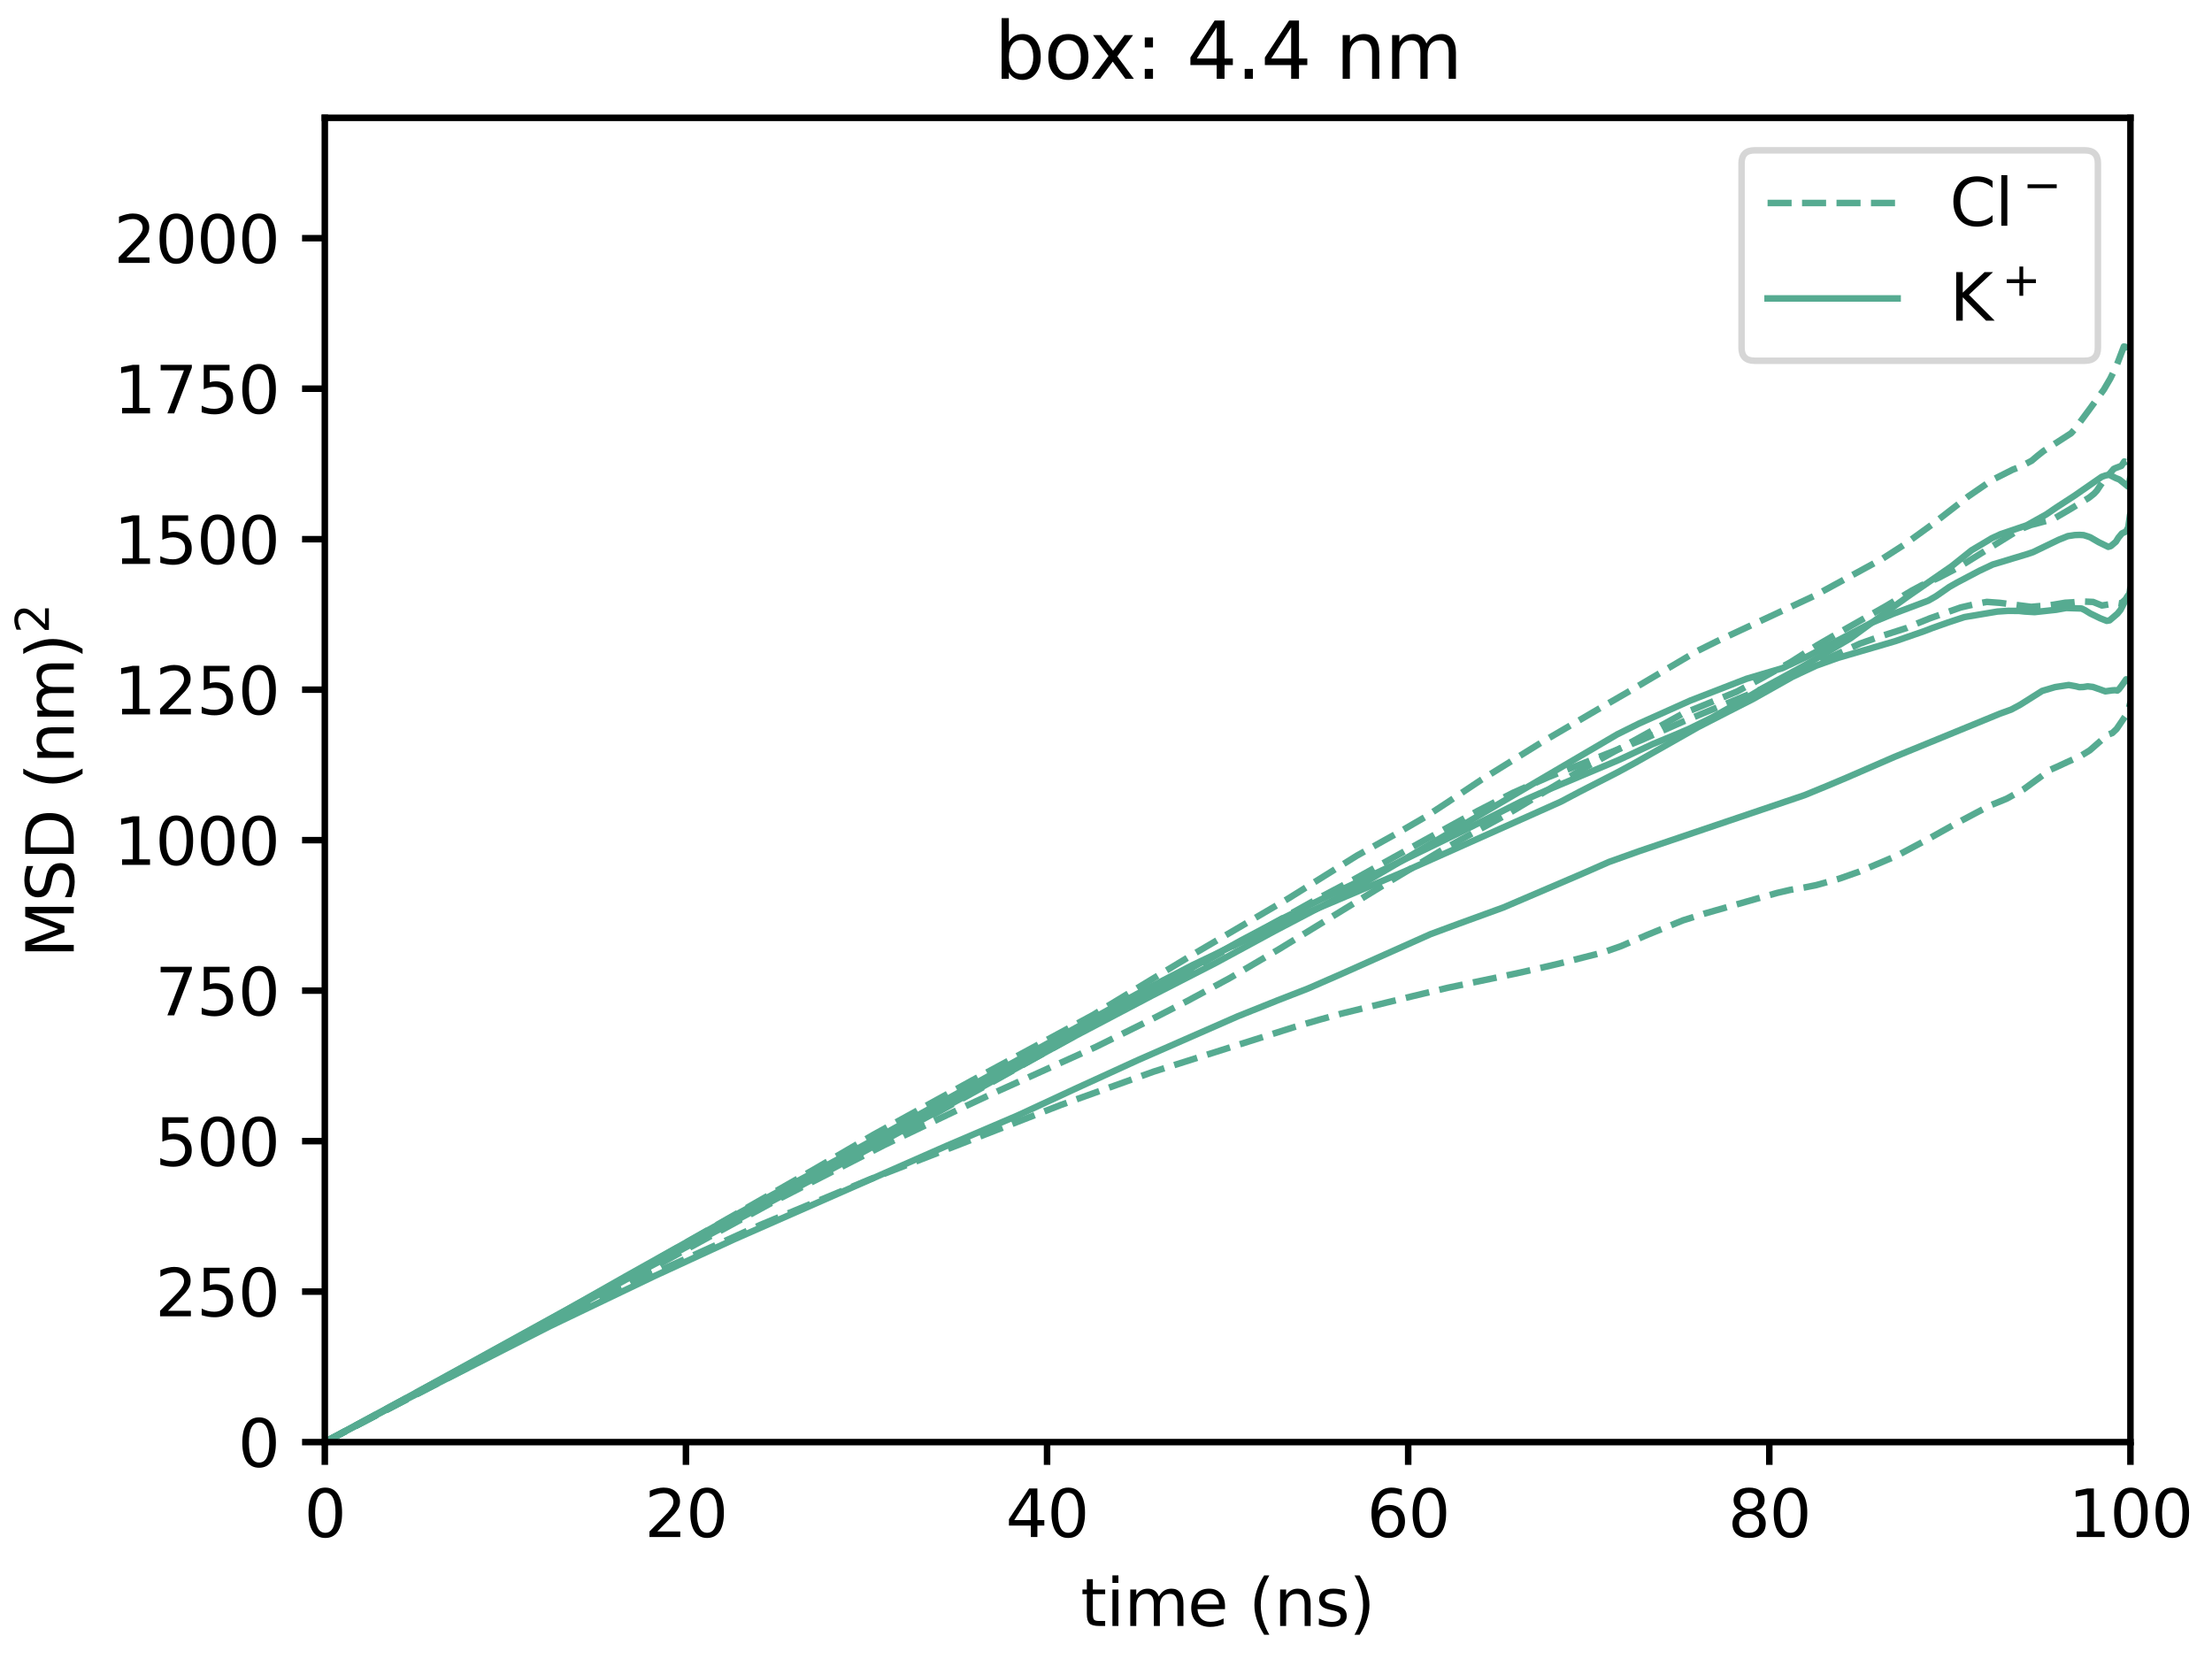<?xml version="1.0" encoding="utf-8" standalone="no"?>
<!DOCTYPE svg PUBLIC "-//W3C//DTD SVG 1.1//EN"
  "http://www.w3.org/Graphics/SVG/1.1/DTD/svg11.dtd">
<svg xmlns:xlink="http://www.w3.org/1999/xlink" width="340.157pt" height="255.118pt" viewBox="0 0 340.157 255.118" xmlns="http://www.w3.org/2000/svg" version="1.1">
 <defs>
  <style type="text/css">*{stroke-linejoin: round; stroke-linecap: butt}</style>
 </defs>
 <g id="figure_1">
  <g id="patch_1">
   <path d="M 0 255.118 
L 340.157 255.118 
L 340.157 0 
L 0 0 
z
" style="fill: #ffffff"/>
  </g>
  <g id="axes_1">
   <g id="patch_2">
    <path d="M 49.95 221.762 
L 327.613 221.762 
L 327.613 18.118 
L 49.95 18.118 
z
" style="fill: #ffffff"/>
   </g>
   <g id="matplotlib.axis_1">
    <g id="xtick_1">
     <g id="line2d_1">
      <defs>
       <path id="m25b1a34e1c" d="M 0 0 
L 0 3.5 
" style="stroke: #000000"/>
      </defs>
      <g>
       <use xlink:href="#m25b1a34e1c" x="49.95" y="221.762" style="stroke: #000000"/>
      </g>
     </g>
     <g id="text_1">
      <!-- 0 -->
      <g transform="translate(46.769 236.36) scale(0.1 -0.1)">
       <defs>
        <path id="DejaVuSans-30" d="M 2034 4250 
Q 1547 4250 1301 3770 
Q 1056 3291 1056 2328 
Q 1056 1369 1301 889 
Q 1547 409 2034 409 
Q 2525 409 2770 889 
Q 3016 1369 3016 2328 
Q 3016 3291 2770 3770 
Q 2525 4250 2034 4250 
z
M 2034 4750 
Q 2819 4750 3233 4129 
Q 3647 3509 3647 2328 
Q 3647 1150 3233 529 
Q 2819 -91 2034 -91 
Q 1250 -91 836 529 
Q 422 1150 422 2328 
Q 422 3509 836 4129 
Q 1250 4750 2034 4750 
z
" transform="scale(0.016)"/>
       </defs>
       <use xlink:href="#DejaVuSans-30"/>
      </g>
     </g>
    </g>
    <g id="xtick_2">
     <g id="line2d_2">
      <g>
       <use xlink:href="#m25b1a34e1c" x="105.483" y="221.762" style="stroke: #000000"/>
      </g>
     </g>
     <g id="text_2">
      <!-- 20 -->
      <g transform="translate(99.12 236.36) scale(0.1 -0.1)">
       <defs>
        <path id="DejaVuSans-32" d="M 1228 531 
L 3431 531 
L 3431 0 
L 469 0 
L 469 531 
Q 828 903 1448 1529 
Q 2069 2156 2228 2338 
Q 2531 2678 2651 2914 
Q 2772 3150 2772 3378 
Q 2772 3750 2511 3984 
Q 2250 4219 1831 4219 
Q 1534 4219 1204 4116 
Q 875 4013 500 3803 
L 500 4441 
Q 881 4594 1212 4672 
Q 1544 4750 1819 4750 
Q 2544 4750 2975 4387 
Q 3406 4025 3406 3419 
Q 3406 3131 3298 2873 
Q 3191 2616 2906 2266 
Q 2828 2175 2409 1742 
Q 1991 1309 1228 531 
z
" transform="scale(0.016)"/>
       </defs>
       <use xlink:href="#DejaVuSans-32"/>
       <use xlink:href="#DejaVuSans-30" x="63.623"/>
      </g>
     </g>
    </g>
    <g id="xtick_3">
     <g id="line2d_3">
      <g>
       <use xlink:href="#m25b1a34e1c" x="161.016" y="221.762" style="stroke: #000000"/>
      </g>
     </g>
     <g id="text_3">
      <!-- 40 -->
      <g transform="translate(154.653 236.36) scale(0.1 -0.1)">
       <defs>
        <path id="DejaVuSans-34" d="M 2419 4116 
L 825 1625 
L 2419 1625 
L 2419 4116 
z
M 2253 4666 
L 3047 4666 
L 3047 1625 
L 3713 1625 
L 3713 1100 
L 3047 1100 
L 3047 0 
L 2419 0 
L 2419 1100 
L 313 1100 
L 313 1709 
L 2253 4666 
z
" transform="scale(0.016)"/>
       </defs>
       <use xlink:href="#DejaVuSans-34"/>
       <use xlink:href="#DejaVuSans-30" x="63.623"/>
      </g>
     </g>
    </g>
    <g id="xtick_4">
     <g id="line2d_4">
      <g>
       <use xlink:href="#m25b1a34e1c" x="216.548" y="221.762" style="stroke: #000000"/>
      </g>
     </g>
     <g id="text_4">
      <!-- 60 -->
      <g transform="translate(210.186 236.36) scale(0.1 -0.1)">
       <defs>
        <path id="DejaVuSans-36" d="M 2113 2584 
Q 1688 2584 1439 2293 
Q 1191 2003 1191 1497 
Q 1191 994 1439 701 
Q 1688 409 2113 409 
Q 2538 409 2786 701 
Q 3034 994 3034 1497 
Q 3034 2003 2786 2293 
Q 2538 2584 2113 2584 
z
M 3366 4563 
L 3366 3988 
Q 3128 4100 2886 4159 
Q 2644 4219 2406 4219 
Q 1781 4219 1451 3797 
Q 1122 3375 1075 2522 
Q 1259 2794 1537 2939 
Q 1816 3084 2150 3084 
Q 2853 3084 3261 2657 
Q 3669 2231 3669 1497 
Q 3669 778 3244 343 
Q 2819 -91 2113 -91 
Q 1303 -91 875 529 
Q 447 1150 447 2328 
Q 447 3434 972 4092 
Q 1497 4750 2381 4750 
Q 2619 4750 2861 4703 
Q 3103 4656 3366 4563 
z
" transform="scale(0.016)"/>
       </defs>
       <use xlink:href="#DejaVuSans-36"/>
       <use xlink:href="#DejaVuSans-30" x="63.623"/>
      </g>
     </g>
    </g>
    <g id="xtick_5">
     <g id="line2d_5">
      <g>
       <use xlink:href="#m25b1a34e1c" x="272.081" y="221.762" style="stroke: #000000"/>
      </g>
     </g>
     <g id="text_5">
      <!-- 80 -->
      <g transform="translate(265.718 236.36) scale(0.1 -0.1)">
       <defs>
        <path id="DejaVuSans-38" d="M 2034 2216 
Q 1584 2216 1326 1975 
Q 1069 1734 1069 1313 
Q 1069 891 1326 650 
Q 1584 409 2034 409 
Q 2484 409 2743 651 
Q 3003 894 3003 1313 
Q 3003 1734 2745 1975 
Q 2488 2216 2034 2216 
z
M 1403 2484 
Q 997 2584 770 2862 
Q 544 3141 544 3541 
Q 544 4100 942 4425 
Q 1341 4750 2034 4750 
Q 2731 4750 3128 4425 
Q 3525 4100 3525 3541 
Q 3525 3141 3298 2862 
Q 3072 2584 2669 2484 
Q 3125 2378 3379 2068 
Q 3634 1759 3634 1313 
Q 3634 634 3220 271 
Q 2806 -91 2034 -91 
Q 1263 -91 848 271 
Q 434 634 434 1313 
Q 434 1759 690 2068 
Q 947 2378 1403 2484 
z
M 1172 3481 
Q 1172 3119 1398 2916 
Q 1625 2713 2034 2713 
Q 2441 2713 2670 2916 
Q 2900 3119 2900 3481 
Q 2900 3844 2670 4047 
Q 2441 4250 2034 4250 
Q 1625 4250 1398 4047 
Q 1172 3844 1172 3481 
z
" transform="scale(0.016)"/>
       </defs>
       <use xlink:href="#DejaVuSans-38"/>
       <use xlink:href="#DejaVuSans-30" x="63.623"/>
      </g>
     </g>
    </g>
    <g id="xtick_6">
     <g id="line2d_6">
      <g>
       <use xlink:href="#m25b1a34e1c" x="327.613" y="221.762" style="stroke: #000000"/>
      </g>
     </g>
     <g id="text_6">
      <!-- 100 -->
      <g transform="translate(318.07 236.36) scale(0.1 -0.1)">
       <defs>
        <path id="DejaVuSans-31" d="M 794 531 
L 1825 531 
L 1825 4091 
L 703 3866 
L 703 4441 
L 1819 4666 
L 2450 4666 
L 2450 531 
L 3481 531 
L 3481 0 
L 794 0 
L 794 531 
z
" transform="scale(0.016)"/>
       </defs>
       <use xlink:href="#DejaVuSans-31"/>
       <use xlink:href="#DejaVuSans-30" x="63.623"/>
       <use xlink:href="#DejaVuSans-30" x="127.246"/>
      </g>
     </g>
    </g>
    <g id="text_7">
     <!-- $\mathrm{time\ (ns)}$ -->
     <g transform="translate(166.182 250.038) scale(0.1 -0.1)">
      <defs>
       <path id="DejaVuSans-74" d="M 1172 4494 
L 1172 3500 
L 2356 3500 
L 2356 3053 
L 1172 3053 
L 1172 1153 
Q 1172 725 1289 603 
Q 1406 481 1766 481 
L 2356 481 
L 2356 0 
L 1766 0 
Q 1100 0 847 248 
Q 594 497 594 1153 
L 594 3053 
L 172 3053 
L 172 3500 
L 594 3500 
L 594 4494 
L 1172 4494 
z
" transform="scale(0.016)"/>
       <path id="DejaVuSans-69" d="M 603 3500 
L 1178 3500 
L 1178 0 
L 603 0 
L 603 3500 
z
M 603 4863 
L 1178 4863 
L 1178 4134 
L 603 4134 
L 603 4863 
z
" transform="scale(0.016)"/>
       <path id="DejaVuSans-6d" d="M 3328 2828 
Q 3544 3216 3844 3400 
Q 4144 3584 4550 3584 
Q 5097 3584 5394 3201 
Q 5691 2819 5691 2113 
L 5691 0 
L 5113 0 
L 5113 2094 
Q 5113 2597 4934 2840 
Q 4756 3084 4391 3084 
Q 3944 3084 3684 2787 
Q 3425 2491 3425 1978 
L 3425 0 
L 2847 0 
L 2847 2094 
Q 2847 2600 2669 2842 
Q 2491 3084 2119 3084 
Q 1678 3084 1418 2786 
Q 1159 2488 1159 1978 
L 1159 0 
L 581 0 
L 581 3500 
L 1159 3500 
L 1159 2956 
Q 1356 3278 1631 3431 
Q 1906 3584 2284 3584 
Q 2666 3584 2933 3390 
Q 3200 3197 3328 2828 
z
" transform="scale(0.016)"/>
       <path id="DejaVuSans-65" d="M 3597 1894 
L 3597 1613 
L 953 1613 
Q 991 1019 1311 708 
Q 1631 397 2203 397 
Q 2534 397 2845 478 
Q 3156 559 3463 722 
L 3463 178 
Q 3153 47 2828 -22 
Q 2503 -91 2169 -91 
Q 1331 -91 842 396 
Q 353 884 353 1716 
Q 353 2575 817 3079 
Q 1281 3584 2069 3584 
Q 2775 3584 3186 3129 
Q 3597 2675 3597 1894 
z
M 3022 2063 
Q 3016 2534 2758 2815 
Q 2500 3097 2075 3097 
Q 1594 3097 1305 2825 
Q 1016 2553 972 2059 
L 3022 2063 
z
" transform="scale(0.016)"/>
       <path id="DejaVuSans-28" d="M 1984 4856 
Q 1566 4138 1362 3434 
Q 1159 2731 1159 2009 
Q 1159 1288 1364 580 
Q 1569 -128 1984 -844 
L 1484 -844 
Q 1016 -109 783 600 
Q 550 1309 550 2009 
Q 550 2706 781 3412 
Q 1013 4119 1484 4856 
L 1984 4856 
z
" transform="scale(0.016)"/>
       <path id="DejaVuSans-6e" d="M 3513 2113 
L 3513 0 
L 2938 0 
L 2938 2094 
Q 2938 2591 2744 2837 
Q 2550 3084 2163 3084 
Q 1697 3084 1428 2787 
Q 1159 2491 1159 1978 
L 1159 0 
L 581 0 
L 581 3500 
L 1159 3500 
L 1159 2956 
Q 1366 3272 1645 3428 
Q 1925 3584 2291 3584 
Q 2894 3584 3203 3211 
Q 3513 2838 3513 2113 
z
" transform="scale(0.016)"/>
       <path id="DejaVuSans-73" d="M 2834 3397 
L 2834 2853 
Q 2591 2978 2328 3040 
Q 2066 3103 1784 3103 
Q 1356 3103 1142 2972 
Q 928 2841 928 2578 
Q 928 2378 1081 2264 
Q 1234 2150 1697 2047 
L 1894 2003 
Q 2506 1872 2764 1633 
Q 3022 1394 3022 966 
Q 3022 478 2636 193 
Q 2250 -91 1575 -91 
Q 1294 -91 989 -36 
Q 684 19 347 128 
L 347 722 
Q 666 556 975 473 
Q 1284 391 1588 391 
Q 1994 391 2212 530 
Q 2431 669 2431 922 
Q 2431 1156 2273 1281 
Q 2116 1406 1581 1522 
L 1381 1569 
Q 847 1681 609 1914 
Q 372 2147 372 2553 
Q 372 3047 722 3315 
Q 1072 3584 1716 3584 
Q 2034 3584 2315 3537 
Q 2597 3491 2834 3397 
z
" transform="scale(0.016)"/>
       <path id="DejaVuSans-29" d="M 513 4856 
L 1013 4856 
Q 1481 4119 1714 3412 
Q 1947 2706 1947 2009 
Q 1947 1309 1714 600 
Q 1481 -109 1013 -844 
L 513 -844 
Q 928 -128 1133 580 
Q 1338 1288 1338 2009 
Q 1338 2731 1133 3434 
Q 928 4138 513 4856 
z
" transform="scale(0.016)"/>
      </defs>
      <use xlink:href="#DejaVuSans-74" transform="translate(0 0.016)"/>
      <use xlink:href="#DejaVuSans-69" transform="translate(39.209 0.016)"/>
      <use xlink:href="#DejaVuSans-6d" transform="translate(66.992 0.016)"/>
      <use xlink:href="#DejaVuSans-65" transform="translate(164.404 0.016)"/>
      <use xlink:href="#DejaVuSans-28" transform="translate(258.398 0.016)"/>
      <use xlink:href="#DejaVuSans-6e" transform="translate(297.412 0.016)"/>
      <use xlink:href="#DejaVuSans-73" transform="translate(360.791 0.016)"/>
      <use xlink:href="#DejaVuSans-29" transform="translate(412.89 0.016)"/>
     </g>
    </g>
   </g>
   <g id="matplotlib.axis_2">
    <g id="ytick_1">
     <g id="line2d_7">
      <defs>
       <path id="m76746ab10e" d="M 0 0 
L -3.5 0 
" style="stroke: #000000"/>
      </defs>
      <g>
       <use xlink:href="#m76746ab10e" x="49.95" y="221.762" style="stroke: #000000"/>
      </g>
     </g>
     <g id="text_8">
      <!-- 0 -->
      <g transform="translate(36.588 225.561) scale(0.1 -0.1)">
       <use xlink:href="#DejaVuSans-30"/>
      </g>
     </g>
    </g>
    <g id="ytick_2">
     <g id="line2d_8">
      <g>
       <use xlink:href="#m76746ab10e" x="49.95" y="198.62" style="stroke: #000000"/>
      </g>
     </g>
     <g id="text_9">
      <!-- 250 -->
      <g transform="translate(23.863 202.42) scale(0.1 -0.1)">
       <defs>
        <path id="DejaVuSans-35" d="M 691 4666 
L 3169 4666 
L 3169 4134 
L 1269 4134 
L 1269 2991 
Q 1406 3038 1543 3061 
Q 1681 3084 1819 3084 
Q 2600 3084 3056 2656 
Q 3513 2228 3513 1497 
Q 3513 744 3044 326 
Q 2575 -91 1722 -91 
Q 1428 -91 1123 -41 
Q 819 9 494 109 
L 494 744 
Q 775 591 1075 516 
Q 1375 441 1709 441 
Q 2250 441 2565 725 
Q 2881 1009 2881 1497 
Q 2881 1984 2565 2268 
Q 2250 2553 1709 2553 
Q 1456 2553 1204 2497 
Q 953 2441 691 2322 
L 691 4666 
z
" transform="scale(0.016)"/>
       </defs>
       <use xlink:href="#DejaVuSans-32"/>
       <use xlink:href="#DejaVuSans-35" x="63.623"/>
       <use xlink:href="#DejaVuSans-30" x="127.246"/>
      </g>
     </g>
    </g>
    <g id="ytick_3">
     <g id="line2d_9">
      <g>
       <use xlink:href="#m76746ab10e" x="49.95" y="175.479" style="stroke: #000000"/>
      </g>
     </g>
     <g id="text_10">
      <!-- 500 -->
      <g transform="translate(23.863 179.278) scale(0.1 -0.1)">
       <use xlink:href="#DejaVuSans-35"/>
       <use xlink:href="#DejaVuSans-30" x="63.623"/>
       <use xlink:href="#DejaVuSans-30" x="127.246"/>
      </g>
     </g>
    </g>
    <g id="ytick_4">
     <g id="line2d_10">
      <g>
       <use xlink:href="#m76746ab10e" x="49.95" y="152.338" style="stroke: #000000"/>
      </g>
     </g>
     <g id="text_11">
      <!-- 750 -->
      <g transform="translate(23.863 156.137) scale(0.1 -0.1)">
       <defs>
        <path id="DejaVuSans-37" d="M 525 4666 
L 3525 4666 
L 3525 4397 
L 1831 0 
L 1172 0 
L 2766 4134 
L 525 4134 
L 525 4666 
z
" transform="scale(0.016)"/>
       </defs>
       <use xlink:href="#DejaVuSans-37"/>
       <use xlink:href="#DejaVuSans-35" x="63.623"/>
       <use xlink:href="#DejaVuSans-30" x="127.246"/>
      </g>
     </g>
    </g>
    <g id="ytick_5">
     <g id="line2d_11">
      <g>
       <use xlink:href="#m76746ab10e" x="49.95" y="129.197" style="stroke: #000000"/>
      </g>
     </g>
     <g id="text_12">
      <!-- 1000 -->
      <g transform="translate(17.5 132.996) scale(0.1 -0.1)">
       <use xlink:href="#DejaVuSans-31"/>
       <use xlink:href="#DejaVuSans-30" x="63.623"/>
       <use xlink:href="#DejaVuSans-30" x="127.246"/>
       <use xlink:href="#DejaVuSans-30" x="190.869"/>
      </g>
     </g>
    </g>
    <g id="ytick_6">
     <g id="line2d_12">
      <g>
       <use xlink:href="#m76746ab10e" x="49.95" y="106.055" style="stroke: #000000"/>
      </g>
     </g>
     <g id="text_13">
      <!-- 1250 -->
      <g transform="translate(17.5 109.854) scale(0.1 -0.1)">
       <use xlink:href="#DejaVuSans-31"/>
       <use xlink:href="#DejaVuSans-32" x="63.623"/>
       <use xlink:href="#DejaVuSans-35" x="127.246"/>
       <use xlink:href="#DejaVuSans-30" x="190.869"/>
      </g>
     </g>
    </g>
    <g id="ytick_7">
     <g id="line2d_13">
      <g>
       <use xlink:href="#m76746ab10e" x="49.95" y="82.914" style="stroke: #000000"/>
      </g>
     </g>
     <g id="text_14">
      <!-- 1500 -->
      <g transform="translate(17.5 86.713) scale(0.1 -0.1)">
       <use xlink:href="#DejaVuSans-31"/>
       <use xlink:href="#DejaVuSans-35" x="63.623"/>
       <use xlink:href="#DejaVuSans-30" x="127.246"/>
       <use xlink:href="#DejaVuSans-30" x="190.869"/>
      </g>
     </g>
    </g>
    <g id="ytick_8">
     <g id="line2d_14">
      <g>
       <use xlink:href="#m76746ab10e" x="49.95" y="59.773" style="stroke: #000000"/>
      </g>
     </g>
     <g id="text_15">
      <!-- 1750 -->
      <g transform="translate(17.5 63.572) scale(0.1 -0.1)">
       <use xlink:href="#DejaVuSans-31"/>
       <use xlink:href="#DejaVuSans-37" x="63.623"/>
       <use xlink:href="#DejaVuSans-35" x="127.246"/>
       <use xlink:href="#DejaVuSans-30" x="190.869"/>
      </g>
     </g>
    </g>
    <g id="ytick_9">
     <g id="line2d_15">
      <g>
       <use xlink:href="#m76746ab10e" x="49.95" y="36.631" style="stroke: #000000"/>
      </g>
     </g>
     <g id="text_16">
      <!-- 2000 -->
      <g transform="translate(17.5 40.431) scale(0.1 -0.1)">
       <use xlink:href="#DejaVuSans-32"/>
       <use xlink:href="#DejaVuSans-30" x="63.623"/>
       <use xlink:href="#DejaVuSans-30" x="127.246"/>
       <use xlink:href="#DejaVuSans-30" x="190.869"/>
      </g>
     </g>
    </g>
    <g id="text_17">
     <!-- $\mathrm{MSD\ (nm)}^2$ -->
     <g transform="translate(11.421 147.29) rotate(-90) scale(0.1 -0.1)">
      <defs>
       <path id="DejaVuSans-4d" d="M 628 4666 
L 1569 4666 
L 2759 1491 
L 3956 4666 
L 4897 4666 
L 4897 0 
L 4281 0 
L 4281 4097 
L 3078 897 
L 2444 897 
L 1241 4097 
L 1241 0 
L 628 0 
L 628 4666 
z
" transform="scale(0.016)"/>
       <path id="DejaVuSans-53" d="M 3425 4513 
L 3425 3897 
Q 3066 4069 2747 4153 
Q 2428 4238 2131 4238 
Q 1616 4238 1336 4038 
Q 1056 3838 1056 3469 
Q 1056 3159 1242 3001 
Q 1428 2844 1947 2747 
L 2328 2669 
Q 3034 2534 3370 2195 
Q 3706 1856 3706 1288 
Q 3706 609 3251 259 
Q 2797 -91 1919 -91 
Q 1588 -91 1214 -16 
Q 841 59 441 206 
L 441 856 
Q 825 641 1194 531 
Q 1563 422 1919 422 
Q 2459 422 2753 634 
Q 3047 847 3047 1241 
Q 3047 1584 2836 1778 
Q 2625 1972 2144 2069 
L 1759 2144 
Q 1053 2284 737 2584 
Q 422 2884 422 3419 
Q 422 4038 858 4394 
Q 1294 4750 2059 4750 
Q 2388 4750 2728 4690 
Q 3069 4631 3425 4513 
z
" transform="scale(0.016)"/>
       <path id="DejaVuSans-44" d="M 1259 4147 
L 1259 519 
L 2022 519 
Q 2988 519 3436 956 
Q 3884 1394 3884 2338 
Q 3884 3275 3436 3711 
Q 2988 4147 2022 4147 
L 1259 4147 
z
M 628 4666 
L 1925 4666 
Q 3281 4666 3915 4102 
Q 4550 3538 4550 2338 
Q 4550 1131 3912 565 
Q 3275 0 1925 0 
L 628 0 
L 628 4666 
z
" transform="scale(0.016)"/>
      </defs>
      <use xlink:href="#DejaVuSans-4d" transform="translate(0 0.766)"/>
      <use xlink:href="#DejaVuSans-53" transform="translate(86.279 0.766)"/>
      <use xlink:href="#DejaVuSans-44" transform="translate(149.756 0.766)"/>
      <use xlink:href="#DejaVuSans-28" transform="translate(259.228 0.766)"/>
      <use xlink:href="#DejaVuSans-6e" transform="translate(298.242 0.766)"/>
      <use xlink:href="#DejaVuSans-6d" transform="translate(361.621 0.766)"/>
      <use xlink:href="#DejaVuSans-29" transform="translate(459.033 0.766)"/>
      <use xlink:href="#DejaVuSans-32" transform="translate(499.004 39.047) scale(0.7)"/>
     </g>
    </g>
   </g>
   <g id="line2d_16">
    <path d="M 49.95 221.762 
L 51.072 221.174 
L 92.412 199.693 
L 101.387 195.419 
L 116.936 188.362 
L 133.819 181.336 
L 163.164 169.907 
L 177.414 164.789 
L 199.228 157.875 
L 202.982 156.785 
L 206.325 155.861 
L 217.01 153.245 
L 222.63 151.899 
L 232.949 149.738 
L 236.248 149.001 
L 239.702 148.194 
L 246.544 146.458 
L 249.309 145.483 
L 253.33 143.757 
L 258.795 141.534 
L 262.049 140.509 
L 268.769 138.593 
L 273.289 137.311 
L 275.3 136.844 
L 277.499 136.473 
L 279.309 136.108 
L 282.797 135.135 
L 285.94 134.03 
L 291.727 131.581 
L 296.447 129.061 
L 300.624 126.728 
L 305.266 124.264 
L 306.277 123.766 
L 308.576 122.825 
L 311.186 121.375 
L 312.597 120.344 
L 315.285 118.373 
L 316.329 117.913 
L 317.85 117.205 
L 318.939 116.718 
L 319.672 116.426 
L 321.36 115.391 
L 323.315 113.682 
L 324.059 113.007 
L 324.592 112.812 
L 324.826 112.728 
L 325.492 112.097 
L 326.703 110.313 
L 327.147 109.715 
L 327.569 108.154 
L 327.58 108.179 
L 327.613 108.636 
L 327.613 108.636 
" clip-path="url(#p2059787491)" style="fill: none; stroke-dasharray: 3.7,1.6; stroke-dashoffset: 0; stroke: #56ab91"/>
   </g>
   <g id="line2d_17">
    <path d="M 49.95 221.762 
L 50.917 221.244 
L 61.735 215.568 
L 84.548 203.946 
L 100.665 196.219 
L 112.927 190.565 
L 145.581 176.2 
L 156.466 171.548 
L 165.23 167.481 
L 175.004 163.012 
L 190.354 156.279 
L 196.518 153.812 
L 201.161 152.006 
L 206.481 149.683 
L 219.998 143.646 
L 224.419 142.012 
L 231.194 139.546 
L 243.489 134.281 
L 247.432 132.547 
L 252.175 130.853 
L 277.499 122.28 
L 281.109 120.795 
L 283.896 119.62 
L 291.338 116.39 
L 294.148 115.239 
L 307.543 109.747 
L 309.276 109.12 
L 310.675 108.369 
L 314.041 106.247 
L 316.029 105.66 
L 318.128 105.337 
L 319.206 105.531 
L 319.75 105.672 
L 320.394 105.647 
L 321.038 105.543 
L 321.849 105.637 
L 323.759 106.312 
L 324.826 106.162 
L 325.27 106.136 
L 325.603 106.194 
L 325.836 106.004 
L 326.27 105.436 
L 326.947 104.467 
L 326.991 104.501 
L 327.28 104.741 
L 327.302 104.714 
L 327.347 104.708 
L 327.391 104.774 
L 327.436 104.706 
L 327.58 104.25 
L 327.602 104.27 
L 327.613 104.484 
L 327.613 104.484 
" clip-path="url(#p2059787491)" style="fill: none; stroke: #56ab91; stroke-linecap: square"/>
   </g>
   <g id="line2d_18">
    <path d="M 49.95 221.762 
L 51.061 221.183 
L 63.434 214.696 
L 100.931 194.424 
L 109.328 189.86 
L 117.17 185.645 
L 138.651 174.113 
L 152.301 166.56 
L 158.599 163.023 
L 175.703 153.455 
L 186.133 147.417 
L 202.538 138.243 
L 207.791 135.469 
L 218.965 129.254 
L 227.251 124.701 
L 232.649 121.923 
L 238.025 119.535 
L 252.219 113.888 
L 258.906 110.926 
L 273.856 104.741 
L 278.087 102.609 
L 286.029 98.975 
L 289.083 97.889 
L 293.182 96.577 
L 294.926 95.833 
L 296.758 95.092 
L 301.501 93.416 
L 303.856 92.874 
L 305.533 92.558 
L 307.532 92.703 
L 312.353 93.32 
L 313.663 93.201 
L 314.729 93.141 
L 315.729 92.998 
L 317.595 92.684 
L 318.761 92.621 
L 319.983 92.485 
L 321.871 92.565 
L 323.226 93.11 
L 325.692 92.729 
L 325.925 92.766 
L 326.181 92.78 
L 326.914 92.125 
L 327.291 91.53 
L 327.314 91.591 
L 327.414 91.712 
L 327.447 91.606 
L 327.58 91 
L 327.613 91.357 
" clip-path="url(#p2059787491)" style="fill: none; stroke-dasharray: 3.7,1.6; stroke-dashoffset: 0; stroke: #56ab91"/>
   </g>
   <g id="line2d_19">
    <path d="M 49.95 221.762 
L 50.994 221.204 
L 63.145 214.625 
L 129.798 177.929 
L 154.123 165.236 
L 159.409 162.356 
L 179.047 151.246 
L 185.2 147.745 
L 190.876 144.601 
L 197.207 141.246 
L 203.182 138.295 
L 213.412 133.419 
L 225.052 127.746 
L 233.893 123.274 
L 237.614 121.633 
L 248.909 116.876 
L 254.108 114.446 
L 257.395 113.083 
L 259.75 112.075 
L 263.182 110.388 
L 267.491 107.97 
L 271.168 105.774 
L 277.565 102.294 
L 284.552 98.168 
L 291.538 93.059 
L 293.326 91.768 
L 300.124 87.069 
L 303.189 84.619 
L 305.1 83.484 
L 306.288 82.77 
L 307.643 82.146 
L 311.653 80.784 
L 314.685 79.095 
L 316.218 78.043 
L 318.972 76.254 
L 323.193 73.328 
L 323.759 73.122 
L 324.348 73.011 
L 325.37 73.522 
L 325.847 73.713 
L 325.97 73.784 
L 327.247 74.812 
L 327.258 74.796 
L 327.369 74.609 
L 327.569 73.512 
L 327.591 73.73 
L 327.613 74.476 
L 327.613 74.476 
" clip-path="url(#p2059787491)" style="fill: none; stroke: #56ab91; stroke-linecap: square"/>
   </g>
   <g id="line2d_20">
    <path d="M 49.95 221.762 
L 50.983 221.21 
L 84.793 202.928 
L 125.167 179.837 
L 134.374 174.466 
L 149.569 166.103 
L 168.017 156.118 
L 177.036 150.649 
L 183.445 146.776 
L 198.139 138.156 
L 208.691 131.562 
L 215.233 127.917 
L 219.121 125.662 
L 222.297 123.581 
L 227.773 119.927 
L 237.169 114.089 
L 245.633 109.136 
L 250.131 106.542 
L 260.949 100.141 
L 264.148 98.555 
L 278.976 91.64 
L 289.483 85.916 
L 292.793 83.784 
L 297.225 80.572 
L 302.734 76.296 
L 306.333 73.82 
L 309.52 72.216 
L 310.609 71.803 
L 312.419 70.859 
L 313.297 70.117 
L 314.23 69.374 
L 318.484 66.628 
L 319.072 65.982 
L 321.305 62.962 
L 322.893 60.779 
L 323.526 59.914 
L 324.504 58.24 
L 325.459 56.29 
L 326.603 53.282 
L 326.814 53.322 
L 326.914 53.419 
L 326.958 53.392 
L 327.003 53.441 
L 327.014 53.473 
L 327.325 54.043 
L 327.414 54.221 
L 327.436 54.334 
L 327.469 54.126 
L 327.502 54.18 
L 327.58 53.803 
L 327.602 54.137 
L 327.613 54.44 
L 327.613 54.44 
" clip-path="url(#p2059787491)" style="fill: none; stroke-dasharray: 3.7,1.6; stroke-dashoffset: 0; stroke: #56ab91"/>
   </g>
   <g id="line2d_21">
    <path d="M 49.95 221.762 
L 50.994 221.207 
L 62.546 214.982 
L 72.82 209.358 
L 86.781 201.628 
L 96.233 196.258 
L 112.083 187.382 
L 121.512 182.246 
L 131.231 176.988 
L 174.881 152.834 
L 183.412 148.399 
L 189.121 145.672 
L 199.383 141.038 
L 204.681 138.822 
L 215.744 134.119 
L 235.048 125.505 
L 240.013 123.286 
L 242.923 121.75 
L 248.71 118.787 
L 251.386 117.339 
L 261.127 111.814 
L 265.703 109.463 
L 269.524 107.521 
L 275.666 104.065 
L 279.265 102.374 
L 282.675 101.158 
L 288.095 99.58 
L 291.527 98.572 
L 295.959 97.038 
L 297.047 96.615 
L 299.579 95.718 
L 302.09 94.893 
L 307.166 94.042 
L 308.832 93.932 
L 310.498 93.949 
L 311.342 94.04 
L 312.875 94.131 
L 316.207 93.769 
L 317.728 93.497 
L 320.105 93.575 
L 320.616 93.83 
L 321.438 94.337 
L 322.993 95.091 
L 323.97 95.475 
L 324.415 95.397 
L 325.625 94.362 
L 326.103 93.772 
L 327.103 91.792 
L 327.458 91.362 
L 327.58 90.483 
L 327.613 90.846 
" clip-path="url(#p2059787491)" style="fill: none; stroke: #56ab91; stroke-linecap: square"/>
   </g>
   <g id="line2d_22">
    <path d="M 49.95 221.762 
L 51.039 221.184 
L 65.889 213.388 
L 81.305 205.257 
L 87.847 201.833 
L 93.867 198.576 
L 103.375 193.311 
L 119.247 184.642 
L 136.074 176.033 
L 147.803 170.425 
L 152.912 168.038 
L 168.451 161.024 
L 176.536 157.027 
L 182.468 153.991 
L 189.087 150.422 
L 196.64 145.99 
L 213.112 135.898 
L 221.42 130.919 
L 224.807 129.028 
L 231.916 125.14 
L 238.413 121.235 
L 243.245 118.333 
L 258.795 109.725 
L 261.272 108.736 
L 267.114 106.346 
L 271.012 104.244 
L 275.422 101.788 
L 279.431 99.229 
L 281.708 97.907 
L 290.027 93.193 
L 293.948 90.846 
L 295.514 90.006 
L 298.102 88.851 
L 301.146 87.262 
L 310.475 81.475 
L 312.264 80.746 
L 315.718 79.837 
L 318.084 78.458 
L 321.238 76.544 
L 322.027 75.916 
L 322.449 75.459 
L 323.015 74.601 
L 323.671 73.7 
L 325.048 72.105 
L 325.359 71.963 
L 326.225 71.637 
L 326.669 70.962 
L 326.692 70.986 
L 326.847 71.052 
L 327.091 70.896 
L 327.125 70.884 
L 327.158 70.826 
L 327.336 70.656 
L 327.347 70.693 
L 327.391 70.765 
L 327.436 70.605 
L 327.514 70.099 
L 327.58 70.469 
L 327.591 70.53 
L 327.613 70.28 
L 327.613 70.28 
" clip-path="url(#p2059787491)" style="fill: none; stroke-dasharray: 3.7,1.6; stroke-dashoffset: 0; stroke: #56ab91"/>
   </g>
   <g id="line2d_23">
    <path d="M 49.95 221.762 
L 51.139 221.129 
L 75.685 208.074 
L 98.032 195.794 
L 129.565 178.881 
L 165.563 159.195 
L 170.794 156.444 
L 177.092 153.13 
L 186.977 148.064 
L 195.874 143.239 
L 206.792 137.506 
L 210.957 135.069 
L 248.71 112.921 
L 252.053 111.262 
L 259.961 107.721 
L 268.569 104.385 
L 274.089 102.751 
L 277.999 100.916 
L 287.684 95.823 
L 291.172 94.375 
L 296.514 92.374 
L 297.714 91.686 
L 299.791 90.243 
L 300.968 89.576 
L 304.378 87.78 
L 306.444 86.808 
L 311.619 85.245 
L 312.63 84.911 
L 316.595 83.001 
L 317.995 82.441 
L 319.05 82.282 
L 319.783 82.257 
L 320.416 82.29 
L 321.105 82.504 
L 321.449 82.63 
L 322.749 83.385 
L 324.204 84.093 
L 324.592 83.977 
L 325.381 83.31 
L 325.759 82.689 
L 326.314 82.019 
L 326.669 81.857 
L 326.825 81.784 
L 326.969 81.673 
L 327.28 81.08 
L 327.558 79.125 
L 327.613 79.154 
" clip-path="url(#p2059787491)" style="fill: none; stroke: #56ab91; stroke-linecap: square"/>
   </g>
   <g id="patch_3">
    <path d="M 49.95 221.762 
L 49.95 18.118 
" style="fill: none; stroke: #000000; stroke-linejoin: miter; stroke-linecap: square"/>
   </g>
   <g id="patch_4">
    <path d="M 327.613 221.762 
L 327.613 18.118 
" style="fill: none; stroke: #000000; stroke-linejoin: miter; stroke-linecap: square"/>
   </g>
   <g id="patch_5">
    <path d="M 49.95 221.762 
L 327.613 221.762 
" style="fill: none; stroke: #000000; stroke-linejoin: miter; stroke-linecap: square"/>
   </g>
   <g id="patch_6">
    <path d="M 49.95 18.118 
L 327.613 18.118 
" style="fill: none; stroke: #000000; stroke-linejoin: miter; stroke-linecap: square"/>
   </g>
   <g id="text_18">
    <!-- box: 4.4 nm -->
    <g transform="translate(152.914 12.118) scale(0.12 -0.12)">
     <defs>
      <path id="DejaVuSans-62" d="M 3116 1747 
Q 3116 2381 2855 2742 
Q 2594 3103 2138 3103 
Q 1681 3103 1420 2742 
Q 1159 2381 1159 1747 
Q 1159 1113 1420 752 
Q 1681 391 2138 391 
Q 2594 391 2855 752 
Q 3116 1113 3116 1747 
z
M 1159 2969 
Q 1341 3281 1617 3432 
Q 1894 3584 2278 3584 
Q 2916 3584 3314 3078 
Q 3713 2572 3713 1747 
Q 3713 922 3314 415 
Q 2916 -91 2278 -91 
Q 1894 -91 1617 61 
Q 1341 213 1159 525 
L 1159 0 
L 581 0 
L 581 4863 
L 1159 4863 
L 1159 2969 
z
" transform="scale(0.016)"/>
      <path id="DejaVuSans-6f" d="M 1959 3097 
Q 1497 3097 1228 2736 
Q 959 2375 959 1747 
Q 959 1119 1226 758 
Q 1494 397 1959 397 
Q 2419 397 2687 759 
Q 2956 1122 2956 1747 
Q 2956 2369 2687 2733 
Q 2419 3097 1959 3097 
z
M 1959 3584 
Q 2709 3584 3137 3096 
Q 3566 2609 3566 1747 
Q 3566 888 3137 398 
Q 2709 -91 1959 -91 
Q 1206 -91 779 398 
Q 353 888 353 1747 
Q 353 2609 779 3096 
Q 1206 3584 1959 3584 
z
" transform="scale(0.016)"/>
      <path id="DejaVuSans-78" d="M 3513 3500 
L 2247 1797 
L 3578 0 
L 2900 0 
L 1881 1375 
L 863 0 
L 184 0 
L 1544 1831 
L 300 3500 
L 978 3500 
L 1906 2253 
L 2834 3500 
L 3513 3500 
z
" transform="scale(0.016)"/>
      <path id="DejaVuSans-3a" d="M 750 794 
L 1409 794 
L 1409 0 
L 750 0 
L 750 794 
z
M 750 3309 
L 1409 3309 
L 1409 2516 
L 750 2516 
L 750 3309 
z
" transform="scale(0.016)"/>
      <path id="DejaVuSans-20" transform="scale(0.016)"/>
      <path id="DejaVuSans-2e" d="M 684 794 
L 1344 794 
L 1344 0 
L 684 0 
L 684 794 
z
" transform="scale(0.016)"/>
     </defs>
     <use xlink:href="#DejaVuSans-62"/>
     <use xlink:href="#DejaVuSans-6f" x="63.477"/>
     <use xlink:href="#DejaVuSans-78" x="121.533"/>
     <use xlink:href="#DejaVuSans-3a" x="180.713"/>
     <use xlink:href="#DejaVuSans-20" x="214.404"/>
     <use xlink:href="#DejaVuSans-34" x="246.191"/>
     <use xlink:href="#DejaVuSans-2e" x="309.814"/>
     <use xlink:href="#DejaVuSans-34" x="341.602"/>
     <use xlink:href="#DejaVuSans-20" x="405.225"/>
     <use xlink:href="#DejaVuSans-6e" x="437.012"/>
     <use xlink:href="#DejaVuSans-6d" x="500.391"/>
    </g>
   </g>
   <g id="legend_1">
    <g id="patch_7">
     <path d="M 269.813 55.475 
L 320.613 55.475 
Q 322.613 55.475 322.613 53.475 
L 322.613 25.118 
Q 322.613 23.118 320.613 23.118 
L 269.813 23.118 
Q 267.813 23.118 267.813 25.118 
L 267.813 53.475 
Q 267.813 55.475 269.813 55.475 
z
" style="fill: #ffffff; opacity: 0.8; stroke: #cccccc; stroke-linejoin: miter"/>
    </g>
    <g id="line2d_24">
     <path d="M 271.813 31.217 
L 281.813 31.217 
L 291.813 31.217 
" style="fill: none; stroke-dasharray: 3.7,1.6; stroke-dashoffset: 0; stroke: #56ab91"/>
    </g>
    <g id="text_19">
     <!-- $\mathrm{Cl}^-$ -->
     <g transform="translate(299.813 34.717) scale(0.1 -0.1)">
      <defs>
       <path id="DejaVuSans-43" d="M 4122 4306 
L 4122 3641 
Q 3803 3938 3442 4084 
Q 3081 4231 2675 4231 
Q 1875 4231 1450 3742 
Q 1025 3253 1025 2328 
Q 1025 1406 1450 917 
Q 1875 428 2675 428 
Q 3081 428 3442 575 
Q 3803 722 4122 1019 
L 4122 359 
Q 3791 134 3420 21 
Q 3050 -91 2638 -91 
Q 1578 -91 968 557 
Q 359 1206 359 2328 
Q 359 3453 968 4101 
Q 1578 4750 2638 4750 
Q 3056 4750 3426 4639 
Q 3797 4528 4122 4306 
z
" transform="scale(0.016)"/>
       <path id="DejaVuSans-6c" d="M 603 4863 
L 1178 4863 
L 1178 0 
L 603 0 
L 603 4863 
z
" transform="scale(0.016)"/>
       <path id="DejaVuSans-2212" d="M 678 2272 
L 4684 2272 
L 4684 1741 
L 678 1741 
L 678 2272 
z
" transform="scale(0.016)"/>
      </defs>
      <use xlink:href="#DejaVuSans-43" transform="translate(0 0.016)"/>
      <use xlink:href="#DejaVuSans-6c" transform="translate(69.824 0.016)"/>
      <use xlink:href="#DejaVuSans-2212" transform="translate(112.202 38.297) scale(0.7)"/>
     </g>
    </g>
    <g id="line2d_25">
     <path d="M 271.813 45.895 
L 281.813 45.895 
L 291.813 45.895 
" style="fill: none; stroke: #56ab91; stroke-linecap: square"/>
    </g>
    <g id="text_20">
     <!-- $\mathrm{K}^+$ -->
     <g transform="translate(299.813 49.395) scale(0.1 -0.1)">
      <defs>
       <path id="DejaVuSans-4b" d="M 628 4666 
L 1259 4666 
L 1259 2694 
L 3353 4666 
L 4166 4666 
L 1850 2491 
L 4331 0 
L 3500 0 
L 1259 2247 
L 1259 0 
L 628 0 
L 628 4666 
z
" transform="scale(0.016)"/>
       <path id="DejaVuSans-2b" d="M 2944 4013 
L 2944 2272 
L 4684 2272 
L 4684 1741 
L 2944 1741 
L 2944 0 
L 2419 0 
L 2419 1741 
L 678 1741 
L 678 2272 
L 2419 2272 
L 2419 4013 
L 2944 4013 
z
" transform="scale(0.016)"/>
      </defs>
      <use xlink:href="#DejaVuSans-4b" transform="translate(0 0.827)"/>
      <use xlink:href="#DejaVuSans-2b" transform="translate(80.171 39.108) scale(0.7)"/>
     </g>
    </g>
   </g>
  </g>
 </g>
 <defs>
  <clipPath id="p2059787491">
   <rect x="49.95" y="18.118" width="277.663" height="203.643"/>
  </clipPath>
 </defs>
</svg>
